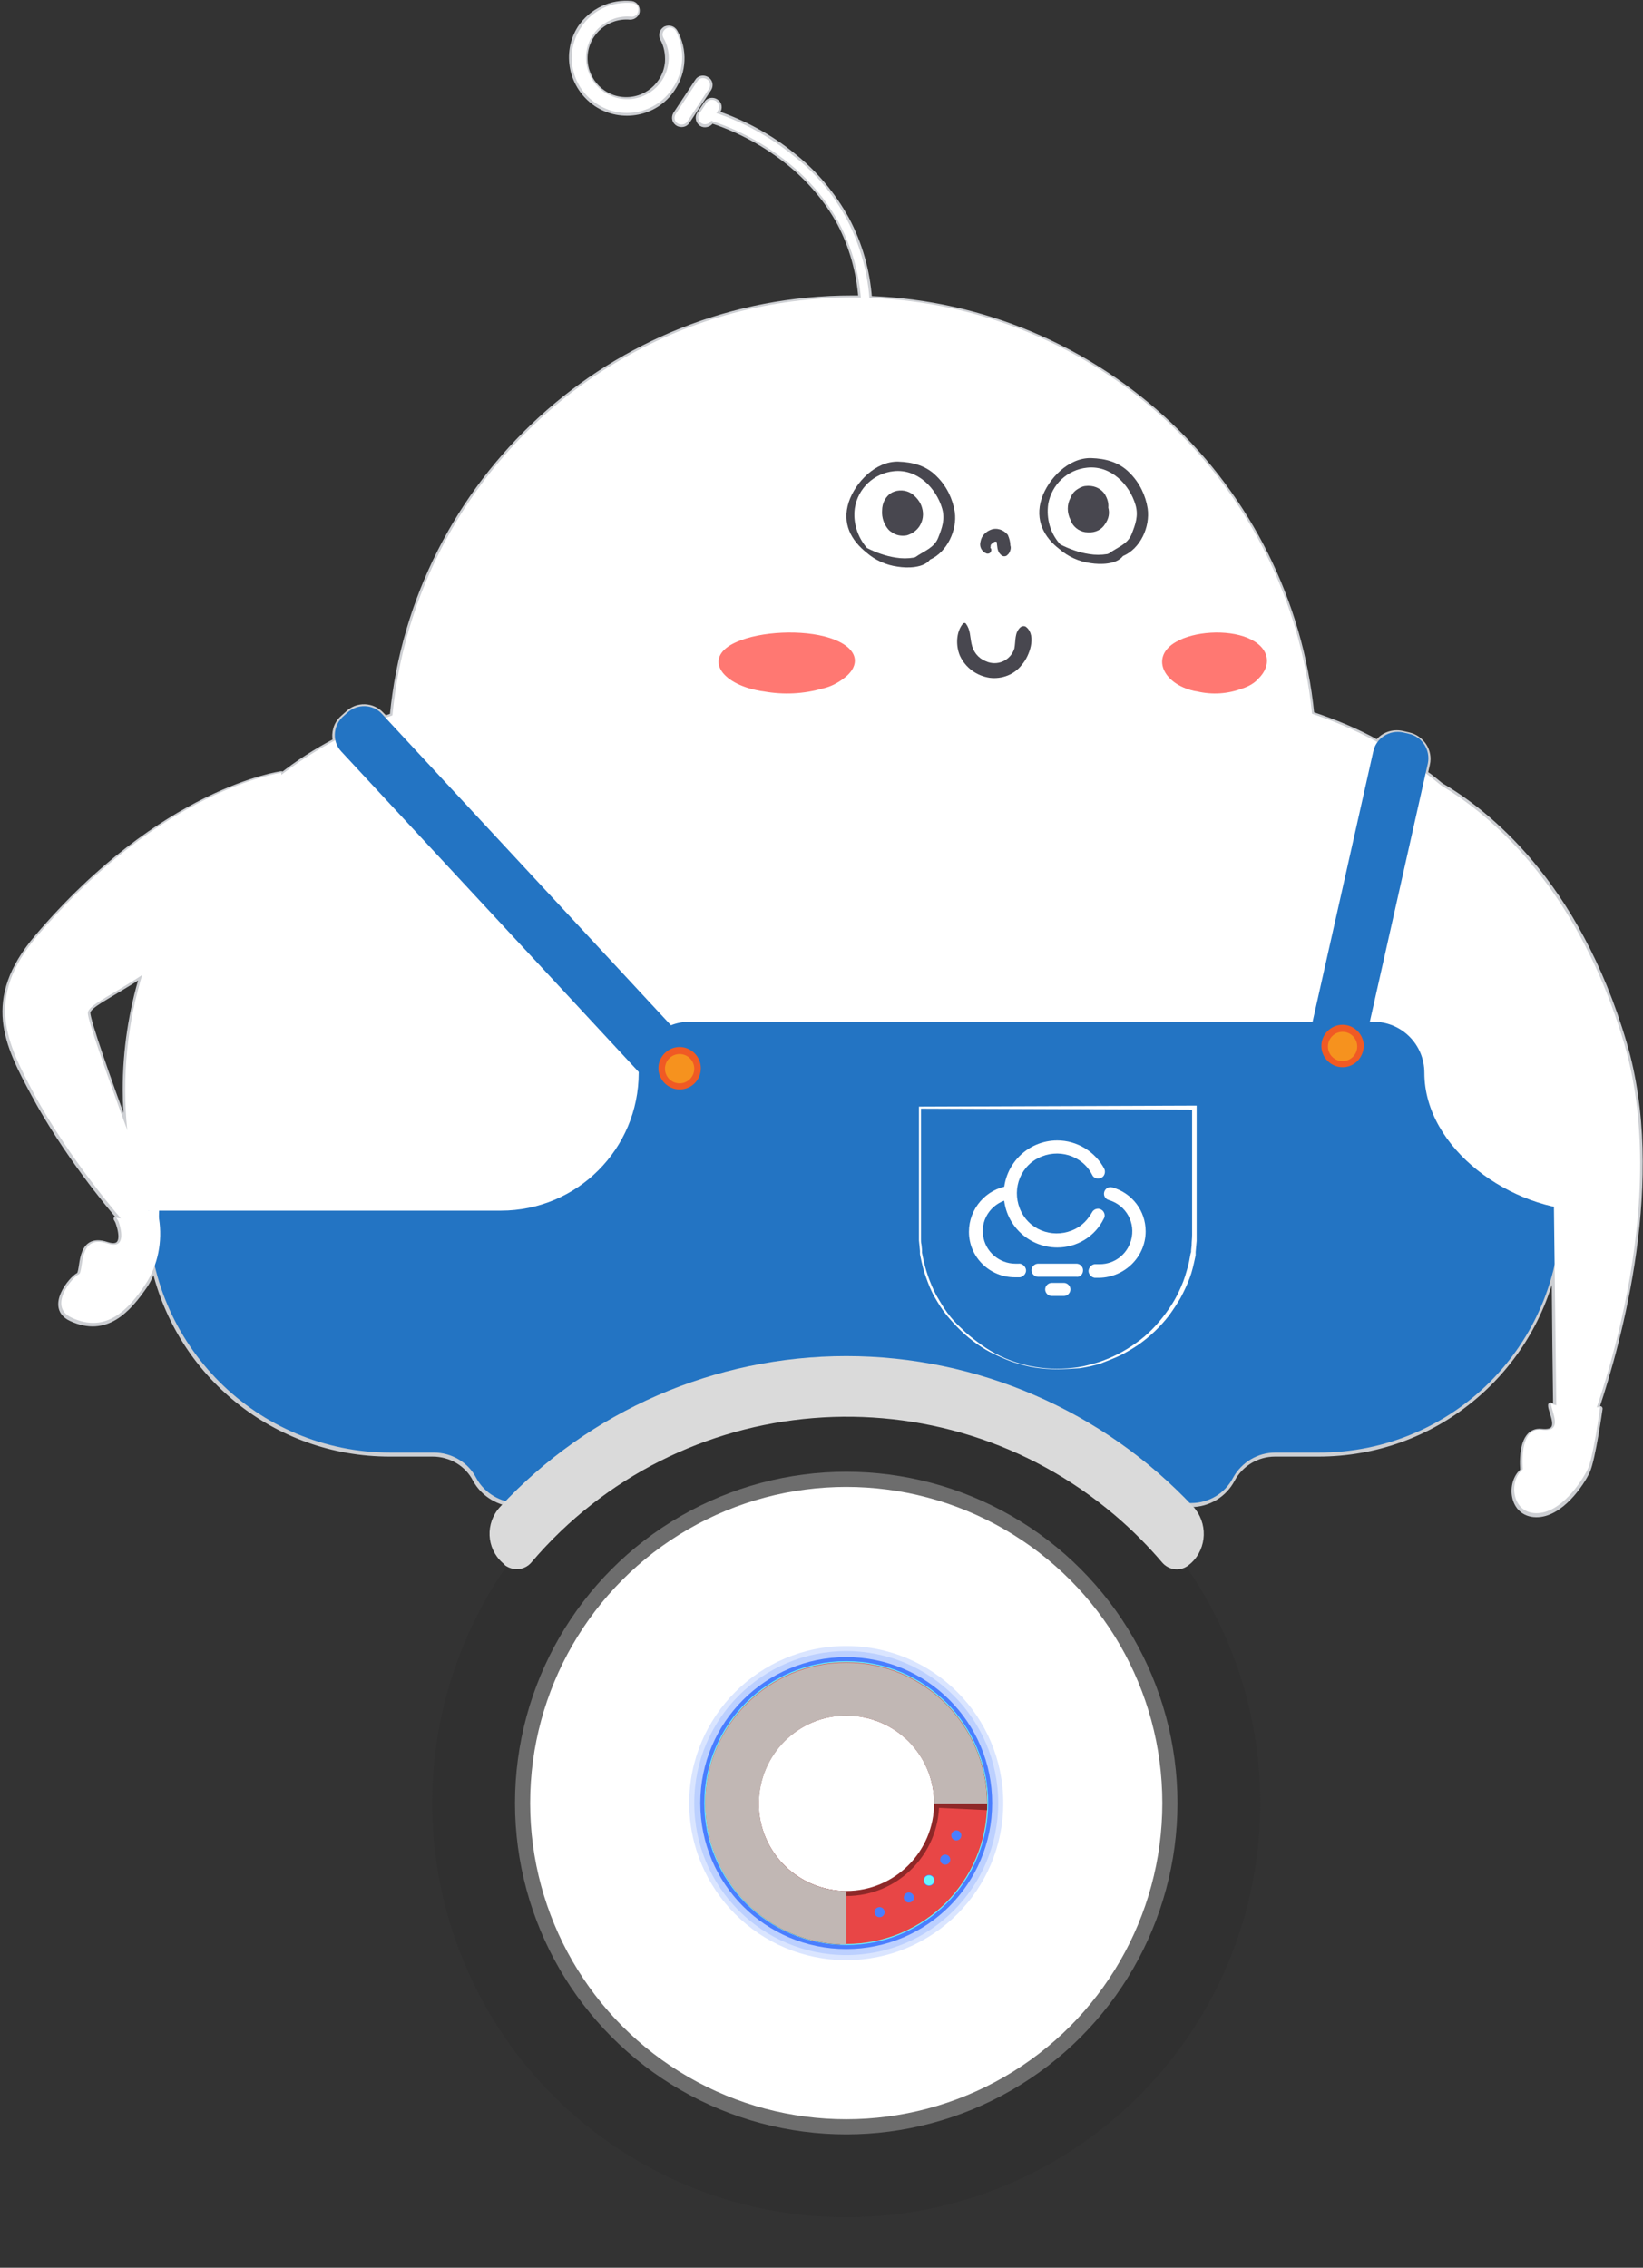 <?xml version="1.0" encoding="utf-8"?>
<!-- Generator: Adobe Illustrator 22.1.0, SVG Export Plug-In . SVG Version: 6.00 Build 0)  -->
<svg version="1.1" id="图层_1" xmlns="http://www.w3.org/2000/svg" xmlns:xlink="http://www.w3.org/1999/xlink" x="0px" y="0px"
	 viewBox="0 0 325.4 449" style="enable-background:new 0 0 325.4 449;" xml:space="preserve">
<rect x="0" y="0" width="325.4" height="449" fill="#333333" stroke="none"/>
<style type="text/css">
	.st0{fill:none;stroke:#CDCFD3;stroke-linecap:round;stroke-linejoin:round;stroke-miterlimit:10;}
	.st1{fill:#FFFFFF;}
	.st2{fill:#2374C3;}
	.st3{fill:#48474F;}
	.st4{fill:#FF7872;}
	.st5{fill:#F6921E;}
	.st6{fill:#F05A24;}
	.st7{fill:#303030;}
	.st8{fill:#6D6D6D;}
	.st9{opacity:0.2;fill:#4A7EFF;enable-background:new    ;}
	.st10{fill:#4A7EFF;}
	.st11{fill:#69F4FF;}
	.st12{fill:#E84646;}
	.st13{fill:#8E2828;}
	.st14{fill:#DADADA;}
	.st15{fill:#C1B7B4;}
</style>
<title>资源 9</title>
<g>
	<path class="st0" d="M134.3,24.5c0.6,0.3,1.4,0.2,1.8-0.4l4.3-6.5c0.4-0.6,0.3-1.5-0.4-1.9c-0.6-0.4-1.5-0.3-1.9,0.4l-4.3,6.5
		C133.4,23.3,133.6,24.1,134.3,24.5z"/>
	<path class="st0" d="M118.1,20.6c5,3.3,11.8,2,15.1-3c2.3-3.4,2.5-7.7,0.5-11.3c-0.4-0.7-1.2-0.9-1.9-0.6c-0.7,0.4-0.9,1.2-0.6,1.9
		c0.8,1.4,1.1,3.1,1,4.7c-0.4,4.5-4.4,7.8-8.9,7.4c-4.5-0.4-7.8-4.4-7.4-8.9s4.4-7.8,8.9-7.4c0.7,0,1.3-0.5,1.4-1.1
		c0.1-0.8-0.4-1.5-1.1-1.6c-4-0.4-7.9,1.4-10.2,4.8C111.7,10.5,113.1,17.2,118.1,20.6z"/>
	<path class="st0" d="M321.7,206.6c-9.4-32-27.5-46-36.3-51.1c-1-0.8-2-1.7-3.1-2.4l0.4-1.8c0.6-2.6-1.1-5.2-3.7-5.8l-1.3-0.3
		c-1.9-0.4-3.8,0.3-4.9,1.8c-4.1-2.3-8.5-4.1-13-5.6c-4.5-45.1-41.7-80.6-87.6-82.3c-0.4-5.5-1.9-10.8-4.5-15.7
		c-2.7-4.9-6.3-9.2-10.6-12.6c-4.5-3.7-9.7-6.5-15.2-8.4l0.3-0.4c0.4-0.6,0.3-1.5-0.4-1.9c0,0,0,0,0,0c-0.6-0.4-1.5-0.3-1.9,0.4
		c0,0,0,0,0,0l-1.4,2.1c-0.4,0.6-0.2,1.5,0.4,1.9c0.6,0.4,1.5,0.2,1.9-0.4l0.2-0.2c0.1,0,0.1,0.1,0.2,0.1c5.4,1.8,10.5,4.6,15,8.2
		c4.1,3.3,7.6,7.4,10.1,12c2.4,4.6,3.8,9.6,4.2,14.8c-0.6,0-1.1,0-1.7,0c-47.6,0-86.6,36.3-91.1,82.7c-0.5,0.2-0.9,0.3-1.4,0.5
		l-0.7-0.7c-1.8-2-4.9-2.1-6.8-0.2l-1,0.9c-1.3,1.2-1.7,2.9-1.4,4.5c-3.8,2-7.4,4.3-10.7,6.9c0-0.1,0-0.3,0-0.4
		c0,0-23.5,3.1-48.4,32.4c-10.5,12.4-5.9,21.3-0.6,31.1c6.1,11.4,14.8,22,17.2,24.7c-0.3,0-0.6-0.1-0.9-0.1c0.2,0.3,0.3,0.5,0.4,0.8
		c0.6,1.7,1.5,5.5-2.2,4.3c-6-2-4.5,5.6-5.7,6.1c-1.3,0.6-6.2,6.4-1.4,8.6c6.9,3.2,11.3-1.7,14.6-6.5c0.8-1.2,1.4-2.5,1.8-3.8
		c4.9,21.3,23.9,37.1,46.7,37.1h8.5c3.5,0,6.8,1.9,8.4,5c1.6,3,4.8,4.9,8.3,5h10.9v1.4c0,3.5,2.9,6.4,6.4,6.4h14.5
		c3.5,0,6.4-2.9,6.4-6.4v-1.4h1.1c2.1,0,3.9-1.7,3.9-3.9c0-1,0.8-1.9,1.9-1.9h43.2c1,0,1.9,0.8,1.9,1.9c0,2.1,1.7,3.9,3.9,3.9h1.1
		v1.4c0,3.5,2.9,6.4,6.4,6.4h14.5c3.5,0,6.4-2.9,6.4-6.4v-1.4h10.9c3.5,0,6.7-1.9,8.3-5c1.7-3.1,4.9-5,8.4-5h8.6
		c22.8,0,41.8-15.9,46.7-37.1c0.1,10.8,0.2,21.5,0.3,27.7c-0.7-0.2-1-0.3-1-0.3c-0.1,1.3,2.8,5.7-1.8,5.2s-3.7,7.8-3.7,7.8
		c-2.8,2.2-2.4,8.6,2.6,8.7c4.9,0.1,9.1-6.2,10.2-8.6s2.5-12.4,2.5-12.4c-0.2,0-0.4,0-0.7,0C320.7,265.4,329.6,233.4,321.7,206.6z
		 M28.2,193c-2.2,7.2-3.4,14.9-3.4,22.8c0,2.8,0.2,5.6,0.5,8.3c-3.8-10.3-7.9-22-7.9-23.5C17.3,199.1,21.1,197.6,28.2,193z"/>
</g>
<g>
	<circle class="st1" cx="168.8" cy="150.4" r="91.5"/>
	<path class="st1" d="M55.7,153c0,0-23.5,3.1-48.4,32.4c-10.5,12.4-5.8,21.3-0.6,31.1c7.1,13.2,17.8,25.4,17.8,25.4l6.8-1.8
		c0,0-13.9-36.7-13.9-39.5s13-5.5,36.4-28.6C55.3,165.8,56,159.4,55.7,153z"/>
	<path class="st1" d="M171.7,64.1h-0.2c-0.5,0-0.9-0.4-0.9-0.9c0.2-6.6-1.3-13.1-4.4-19c-2.5-4.6-6-8.7-10.1-12
		c-4.5-3.6-9.6-6.4-15-8.2c-0.5-0.2-0.7-0.7-0.5-1.2c0.2-0.4,0.6-0.6,1-0.5c5.7,1.9,10.9,4.8,15.5,8.5c4.4,3.4,8,7.7,10.6,12.6
		c3.2,6.1,4.8,13,4.6,19.9C172.4,63.6,172.1,64,171.7,64.1z"/>
	<path class="st1" d="M140,15.7c-0.6-0.4-1.5-0.3-1.9,0.4l-4.3,6.5c-0.4,0.7-0.2,1.5,0.5,1.9c0.6,0.3,1.4,0.2,1.8-0.4l4.3-6.5
		C140.8,17,140.7,16.1,140,15.7z"/>
	<path class="st1" d="M133.2,17.5c-3.3,5-10.1,6.4-15.1,3c-5-3.3-6.4-10.1-3-15.1c2.2-3.4,6.1-5.2,10.2-4.8c0.8,0.1,1.3,0.8,1.1,1.6
		c-0.1,0.7-0.7,1.2-1.4,1.1c-4.5-0.4-8.5,2.9-8.9,7.4s2.9,8.5,7.4,8.9c4.5,0.4,8.5-2.9,8.9-7.4c0.2-1.6-0.2-3.3-1-4.7
		c-0.4-0.7-0.1-1.5,0.6-1.9s1.5-0.1,1.9,0.6C135.7,9.8,135.5,14.2,133.2,17.5z"/>
	<path class="st1" d="M141.8,20c-0.6-0.4-1.5-0.3-1.9,0.4c0,0,0,0,0,0l-1.4,2.1c-0.4,0.6-0.2,1.5,0.4,1.9c0.6,0.4,1.5,0.2,1.9-0.4
		l0,0l1.4-2.1C142.6,21.3,142.4,20.5,141.8,20C141.8,20,141.8,20,141.8,20z"/>
	<path class="st1" d="M235.3,287H103.2c-43.3,0-78.4-27.9-78.4-71.2l0,0c0-43.3,35.1-78.4,78.4-78.4h132.1
		c43.3,0,78.4,35.1,78.4,78.4l0,0C313.7,259.1,278.6,287,235.3,287z"/>
	<path class="st1" d="M198.7,256.2c-6,0-10.9-4.9-10.9-10.9c0-5.4,4-10,9.4-10.7c0.9-0.1,1.6,0.6,1.7,1.5c0,0.8-0.5,1.5-1.3,1.7
		c-4.2,0.6-7.1,4.5-6.5,8.7c0.5,3.8,3.8,6.6,7.6,6.6c0.3,0,0.5,0,0.8,0c0.9-0.1,1.7,0.5,1.7,1.4c0.1,0.9-0.5,1.7-1.4,1.7l0,0
		C199.5,256.2,199.1,256.2,198.7,256.2z M229.7,245.3c0-4.9-3.2-9.1-7.9-10.5c-0.9-0.2-1.7,0.4-1.9,1.2c-0.2,0.8,0.3,1.6,1,1.9
		c4.1,1.2,6.5,5.4,5.3,9.5c-0.9,3.3-4,5.6-7.4,5.6c-0.3,0-0.5,0-0.8,0c-0.9-0.1-1.7,0.5-1.7,1.4c-0.1,0.9,0.5,1.7,1.4,1.7
		c0.4,0,0.7,0.1,1.1,0.1C224.9,256.2,229.7,251.3,229.7,245.3C229.7,245.3,229.7,245.3,229.7,245.3L229.7,245.3z M214.9,254.6
		c0-0.9-0.7-1.6-1.6-1.6h-9.1c-0.9-0.1-1.7,0.6-1.7,1.5c-0.1,0.9,0.6,1.7,1.5,1.7c0.1,0,0.2,0,0.3,0h9.1
		C214.2,256.2,214.9,255.5,214.9,254.6L214.9,254.6z M211.9,259.1c0-0.9-0.7-1.6-1.6-1.6h0h-2.9c-0.9-0.1-1.7,0.6-1.7,1.5
		s0.6,1.7,1.5,1.7c0.1,0,0.2,0,0.3,0h2.9C211.1,260.7,211.9,260,211.9,259.1L211.9,259.1z"/>
	<path class="st1" d="M208.8,249.2c-7,0-12.6-5.7-12.6-12.7c0-7,5.7-12.6,12.7-12.6c4.7,0,8.9,2.6,11.1,6.7c0.4,0.8,0,1.8-0.8,2.1
		c-0.7,0.3-1.6,0.1-2-0.6c-2.5-4.6-8.2-6.4-12.8-3.9s-6.4,8.2-3.9,12.8s8.2,6.4,12.8,3.9c1.7-0.9,3-2.3,3.9-3.9
		c0.4-0.8,1.4-1.1,2.2-0.7s1.1,1.4,0.7,2.2C217.8,246.6,213.5,249.2,208.8,249.2z"/>
	<path class="st1" d="M134.4,305.5h-14.5c-3.5,0-6.4-2.9-6.4-6.4v-1.8c0-3.5,2.9-6.4,6.4-6.4h14.5c3.5,0,6.4,2.9,6.4,6.4v1.8
		C140.8,302.6,138,305.5,134.4,305.5z"/>
	<path class="st1" d="M204.1,290.8h14.5c3.5,0,6.4,2.9,6.4,6.4v1.8c0,3.5-2.9,6.4-6.4,6.4h-14.5c-3.5,0-6.4-2.9-6.4-6.4v-1.8
		C197.7,293.7,200.6,290.8,204.1,290.8z"/>
	<path class="st2" d="M309.1,239.7h5.4c-15.1,0-32.4-12.2-32.4-27.3l0,0c0-5.6-4.5-10.1-10.1-10.1H136.6c-5.6,0-10.1,4.5-10.1,10.1
		l0,0l0,0c0,15.1-12.2,27.3-27.3,27.3h0H29.4c0,26.5,21.5,47.9,47.9,47.9h8.6c3.5,0,6.8,1.9,8.4,5l0,0c1.6,3,4.8,4.9,8.3,5h39.3
		c2.1,0,3.9-1.7,3.9-3.9l0,0l0,0c0-1,0.8-1.9,1.9-1.9c0,0,0,0,0,0h43.1c1,0,1.9,0.8,1.9,1.9l0,0l0,0c0,2.1,1.7,3.9,3.9,3.9h0h39.3
		c3.5,0,6.7-1.9,8.3-5l0,0c1.7-3.1,4.9-5,8.4-5h8.5C287.7,287.7,309.1,266.2,309.1,239.7z"/>
	<path class="st1" d="M209.3,271.1c-1.4,0-2.8-0.1-4.2-0.3c-1.4-0.2-2.8-0.6-4.1-1c-1.3-0.4-2.6-1-3.9-1.6c-1.3-0.6-2.5-1.3-3.6-2.1
		c-2.3-1.6-4.3-3.6-6.1-5.8c-0.9-1.1-1.6-2.3-2.3-3.5c-0.7-1.2-1.2-2.5-1.7-3.9c-0.5-1.3-0.8-2.7-1.1-4.1l-0.1-0.5V248v-0.3
		l-0.1-1.1l-0.1-1c0-0.4,0-0.7,0-1c0-0.7,0-1.4,0-2.1v-6.3v-16.8v-0.3h0.3l54.5-0.2h0.2v23.6c0,0.7,0,1.4,0,2.1c0,0.4,0,0.7,0,1.1
		l-0.1,1.1l-0.1,1.1v0.3v0.3l-0.1,0.5c-0.3,1.4-0.6,2.8-1.1,4.1c-0.5,1.3-1.1,2.6-1.8,3.9c-0.7,1.2-1.5,2.4-2.3,3.5
		c-1.7,2.2-3.8,4.2-6.1,5.8c-1.2,0.8-2.4,1.5-3.6,2.1c-1.3,0.6-2.6,1.1-3.9,1.6c-1.3,0.4-2.7,0.7-4.1,0.9
		C212.2,271,210.8,271.1,209.3,271.1z M209.3,271c1.4,0,2.8-0.1,4.2-0.3c1.4-0.2,2.7-0.6,4.1-1c2.7-0.9,5.2-2.2,7.4-3.8
		c2.3-1.6,4.2-3.6,5.9-5.9c0.8-1.1,1.6-2.3,2.2-3.5c0.6-1.2,1.2-2.5,1.6-3.8c0.4-1.3,0.8-2.6,1-4l0.1-0.5l0.1-0.3v-0.3l0.1-1
		c0-0.7,0.1-1.4,0.1-2.1s0-1.4,0-2.1v-23.1l0.5,0.4l-54.5-0.2l0.3-0.3v16.8v6.3c0,0.7,0,1.4,0,2.1c0,0.3,0,0.7,0,1s0,0.7,0.1,1
		l0.1,1v0.3v0.3l0.1,0.5c0.5,2.7,1.4,5.4,2.7,7.9c0.7,1.2,1.4,2.4,2.2,3.5c0.8,1.1,1.8,2.2,2.8,3.1c1,1,2.1,1.9,3.2,2.7
		C198.1,269.2,203.6,271,209.3,271z"/>
	<path class="st1" d="M201,252.9c-5,0-9.1-4-9.1-9c0-4.6,3.4-8.5,7.9-9.1c0.7-0.1,1.4,0.4,1.5,1.1s-0.4,1.4-1.1,1.5
		c-3.5,0.5-6,3.7-5.5,7.2c0.4,3.2,3.2,5.6,6.4,5.6c0.2,0,0.4,0,0.6,0c0.7-0.1,1.4,0.5,1.5,1.2c0.1,0.7-0.5,1.4-1.2,1.5
		C201.7,252.9,201.4,252.9,201,252.9z M226.9,243.8c0-4.1-2.7-7.6-6.6-8.7c-0.7-0.2-1.4,0.2-1.6,0.9c-0.2,0.7,0.2,1.4,0.9,1.6
		c3.4,1,5.4,4.5,4.4,8c-0.8,2.8-3.3,4.7-6.2,4.7c-0.2,0-0.4,0-0.7,0c-0.7-0.1-1.4,0.5-1.5,1.2c-0.1,0.7,0.5,1.4,1.2,1.5
		c0.3,0,0.6,0,0.9,0C222.8,252.9,226.9,248.8,226.9,243.8z M214.5,251.5c0-0.7-0.6-1.3-1.3-1.3h-7.6c-0.7,0-1.3,0.6-1.3,1.3
		s0.6,1.3,1.3,1.3h7.6C213.9,252.9,214.5,252.3,214.5,251.5L214.5,251.5z M212,255.3c0-0.7-0.6-1.3-1.3-1.3h-2.4
		c-0.7,0-1.3,0.6-1.3,1.3c0,0.7,0.6,1.3,1.3,1.3h2.4C211.4,256.6,212,256,212,255.3C212,255.3,212,255.3,212,255.3z"/>
	<path class="st1" d="M209.4,247c-5.8,0-10.6-4.7-10.6-10.6c0-5.8,4.7-10.6,10.6-10.6c3.9,0,7.5,2.2,9.3,5.6
		c0.3,0.6,0.1,1.5-0.6,1.8s-1.5,0.1-1.8-0.6c-2-3.9-6.8-5.3-10.7-3.3s-5.3,6.8-3.3,10.7s6.8,5.3,10.7,3.3c1.4-0.7,2.5-1.9,3.3-3.3
		c0.3-0.6,1.2-0.9,1.8-0.5c0.6,0.3,0.9,1.2,0.5,1.8C216.9,244.8,213.3,247,209.4,247z"/>
	<path class="st3" d="M227.3,100.7c-0.4-2.6-1.6-5.1-3.5-7c-2.1-2.2-4.8-2.9-7.7-3c-4.5-0.1-8.5,4.1-9.8,8c-1.4,4.3,0.5,7.7,3.5,10
		c1.7,1.5,3.9,2.5,6.2,2.8c1.9,0.3,5.1,0.3,6.4-1.4C225.9,108.6,227.8,104.3,227.3,100.7z"/>
	<path class="st1" d="M219.6,109.6c-0.1,0-0.2,0.1-0.3,0.1c-1.2,0.2-2.4,0.2-3.6,0c-2-0.3-3.9-1-5.7-1.9c-2-2.2-2.8-5.1-2.4-8
		c0.7-3.9,3.8-6.8,7.7-7.2c4.7-0.5,8.4,3.3,9.6,7.4c0.6,2.1,0,3.8-0.8,5.8S221.2,108.4,219.6,109.6z"/>
	<path class="st3" d="M219.5,100.5c0.1-0.9-0.2-1.8-0.6-2.5c-0.7-1.2-2-1.8-3.3-1.8h-0.2c-0.7,0-1.3,0.2-1.9,0.6
		c-0.7,0.4-1.2,1-1.5,1.8c-0.7,1.3-0.7,2.9,0,4.3c0.1,0.2,0.1,0.3,0.2,0.5c0.6,1.2,1.9,2,3.2,2h0.1c1.4,0.1,2.7-0.5,3.4-1.7
		C219.6,102.7,219.8,101.6,219.5,100.5z"/>
	<path class="st3" d="M189.1,101.4c-0.4-2.6-1.6-5.1-3.5-7c-2.1-2.2-4.8-2.9-7.7-3c-4.5-0.1-8.5,4.1-9.8,8c-1.4,4.3,0.5,7.6,3.5,10
		c1.7,1.5,3.9,2.5,6.2,2.8c1.9,0.3,5.1,0.3,6.4-1.4C187.6,109.3,189.6,104.9,189.1,101.4z"/>
	<path class="st1" d="M181.3,110.3l-0.3,0.1c-1.2,0.2-2.4,0.2-3.6,0c-2-0.3-3.9-1-5.7-1.9c-1.9-2.2-2.8-5.1-2.4-7.9
		c0.6-3.9,3.8-6.9,7.7-7.3c4.7-0.5,8.4,3.3,9.6,7.4c0.6,2.1,0,3.8-0.8,5.8S183,109.1,181.3,110.3z"/>
	<path class="st3" d="M182.6,100.5c-0.3-1.1-1.1-2.1-2.1-2.8c-1.1-0.7-2.6-0.8-3.8-0.2c-1.3,0.7-2,2.1-2,3.6
		c-0.1,1.4,0.4,2.8,1.3,3.8c0.1,0.1,0.3,0.3,0.5,0.4c0.9,0.7,2,0.9,3.1,0.7c1-0.3,1.9-0.9,2.5-1.8
		C182.8,103.1,183,101.8,182.6,100.5z"/>
	<path class="st3" d="M200.1,108c0-0.7-0.2-1.4-0.5-2.1c-0.8-1-2.2-1.5-3.4-1c-1,0.4-1.8,1.2-2,2.3c-0.3,1,0.2,2,1.2,2.4
		c0.4,0.1,0.8-0.1,0.9-0.5c0.1-0.3,0-0.5-0.2-0.7c0.1,0.1,0.1-0.3,0.1-0.4c0.1-0.3,0.1-0.2,0.3-0.4s0.6-0.5,0.9-0.3
		c0.1,0.8,0.1,1.7,0.6,2.3l0.1,0.1c0.3,0.4,0.8,0.6,1.3,0.3c0.1-0.1,0.2-0.2,0.3-0.3l0.1-0.1C200.1,109.1,200.3,108.5,200.1,108z"/>
	<path class="st3" d="M203.3,124.2c-0.3-0.3-0.8-0.3-1.2,0c-1.2,1.1-0.9,2.6-1.2,4.2c-0.7,2.2-3,3.4-5.2,2.7
		c-0.2-0.1-0.3-0.1-0.5-0.2c-1.5-0.6-2.5-1.9-2.8-3.5c-0.3-1.4-0.2-2.7-1.1-3.9c-0.1-0.2-0.4-0.2-0.6,0c0,0,0,0,0,0
		c-1.4,1.7-1.4,4.4-0.6,6.3c1.1,2.4,3.3,4,5.9,4.4c2.4,0.3,4.9-0.6,6.4-2.6C203.9,129.9,205.3,125.9,203.3,124.2z"/>
	<path class="st4" d="M249.2,134.4c2.7-2.6,2.4-6.2-2.1-8.1c-4.1-1.7-10.6-1.3-14.2,0.8c-5.1,2.9-2.6,8.3,3.6,9.7l0.6,0.1
		c3,0.7,6.1,0.5,9-0.6C247.3,135.9,248.4,135.3,249.2,134.4z"/>
	<path class="st4" d="M167,134.4c3.6-2.6,3.2-6.2-2.7-8.1c-5.3-1.7-13.7-1.3-18.4,0.8c-6.7,2.9-3.4,8.3,4.7,9.7l0.7,0.1
		c3.9,0.7,7.9,0.5,11.7-0.6C164.4,136,165.8,135.3,167,134.4z"/>
	<path class="st2" d="M67.8,142l1-0.9c2-1.8,5-1.7,6.8,0.2l63.5,68.4c1.8,2,1.7,5-0.2,6.8l-1,0.9c-2,1.8-5,1.7-6.8-0.2l-63.5-68.4
		C65.8,146.9,65.9,143.9,67.8,142z"/>
	<circle class="st5" cx="134.6" cy="211.6" r="3.5"/>
	<path class="st6" d="M134.6,215.7c-2.3,0-4.2-1.9-4.2-4.2c0-2.3,1.9-4.2,4.2-4.2c2.3,0,4.2,1.9,4.2,4.2
		C138.8,213.9,136.9,215.7,134.6,215.7z M134.6,208.7c-1.6,0-2.9,1.3-2.9,2.9s1.3,2.9,2.9,2.9s2.9-1.3,2.9-2.9v0
		C137.5,210,136.2,208.7,134.6,208.7z"/>
	<path class="st1" d="M23,241.1c1.5,0.3,3.1,0.1,4.5-0.6c1.7-0.7,3.4-1.5,3.8-1.6s0.1,1.4,0.2,2.4c0.7,4.5-0.2,9.2-2.7,13
		c-3.3,4.9-7.7,9.8-14.6,6.6c-4.8-2.2,0.1-8,1.4-8.6c1.1-0.5-0.3-8.1,5.7-6.1c3.6,1.2,2.8-2.5,2.2-4.3
		C23.3,241.6,23.2,241.3,23,241.1z"/>
	<path class="st1" d="M280.4,153c0,0,28.5,10.5,41.3,53.7c10.2,34.7-7.7,78.1-7.7,78.1l-5.7-0.9c0,0-0.8-65.5-0.8-68
		s-20.2-19.3-28.4-49.6C276.5,156.5,280.4,153,280.4,153z"/>
	<path class="st1" d="M307.2,277.9c0,0,2.2,1.2,9.7,0.7c0,0-1.3,10-2.5,12.4s-5.3,8.7-10.2,8.6s-5.4-6.5-2.6-8.7
		c0,0-0.9-8.4,3.7-7.8S307.1,279.2,307.2,277.9z"/>
	<path class="st2" d="M263.7,214l-1.3-0.3c-2.6-0.6-4.2-3.2-3.7-5.8l13.3-59.2c0.6-2.6,3.2-4.2,5.8-3.7l1.3,0.3
		c2.6,0.6,4.2,3.2,3.7,5.8l-13.3,59.2C268.9,213,266.3,214.6,263.7,214z"/>
	<circle class="st5" cx="265.9" cy="207.2" r="3.5"/>
	<path class="st6" d="M265.9,211.3c-2.3,0-4.2-1.9-4.2-4.2c0-2.3,1.9-4.2,4.2-4.2c2.3,0,4.2,1.9,4.2,4.2c0,0,0,0,0,0
		C270,209.5,268.2,211.3,265.9,211.3C265.9,211.3,265.9,211.3,265.9,211.3z M265.9,204.3c-1.6,0-2.9,1.3-2.9,2.9
		c0,1.6,1.3,2.9,2.9,2.9s2.9-1.3,2.9-2.9v0C268.8,205.6,267.5,204.3,265.9,204.3z"/>
</g>
<g>
	<circle class="st7" cx="167.6" cy="357" r="82"/>
	<circle class="st8" cx="167.6" cy="357" r="65.6"/>
	<circle class="st1" cx="167.6" cy="357" r="62.6"/>
	<circle class="st9" cx="167.6" cy="357" r="31.1"/>
	<circle class="st9" cx="167.6" cy="357" r="30.1"/>
	<circle class="st10" cx="167.6" cy="357" r="28.9"/>
	<circle class="st11" cx="167.6" cy="357" r="28.1"/>
	<circle class="st12" cx="167.6" cy="357" r="27.9"/>
	<circle class="st13" cx="167.6" cy="357" r="18.4"/>
	<circle class="st1" cx="167.6" cy="357" r="17.4"/>
	<path class="st14" d="M167.6,268.5c-26,0-50.9,10.8-68.6,29.9c-2.9,3.2-2.7,8.1,0.5,11c0.2,0.2,0.4,0.3,0.5,0.5l0,0
		c1.6,1.2,3.9,1,5.2-0.5c29.3-34.5,81.1-38.7,115.6-9.4c3.4,2.9,6.5,6,9.4,9.4c1.3,1.5,3.6,1.8,5.2,0.5l0,0c3.4-2.6,4-7.6,1.4-11
		c-0.1-0.2-0.3-0.4-0.4-0.5C218.5,279.3,193.6,268.5,167.6,268.5z"/>
	<path class="st13" d="M166.8,374.4c-9.6-0.5-17-8.6-16.5-18.2c0.5-9.6,8.6-17,18.2-16.5c9.6,0.5,17,8.6,16.5,18.2l10.5,0.5
		c0.7-15.4-11.2-28.4-26.6-29.1c-15.4-0.7-28.4,11.2-29.1,26.6c-0.7,15.4,11.2,28.4,26.6,29.1L166.8,374.4z"/>
	<path class="st15" d="M167.6,374.4c-9.6,0-17.4-7.8-17.3-17.4s7.8-17.4,17.4-17.3c9.6,0,17.3,7.8,17.3,17.4h10.5
		c0-15.4-12.5-27.9-27.9-27.9s-27.9,12.5-27.9,27.9c0,15.4,12.5,27.9,27.9,27.9c0,0,0,0,0,0L167.6,374.4z"/>
	<circle class="st10" cx="189.4" cy="363.4" r="1"/>
	<circle class="st10" cx="187.2" cy="368.2" r="1"/>
	<circle class="st10" cx="184" cy="372.3" r="1.1"/>
	<circle class="st11" cx="184" cy="372.3" r="1"/>
	<circle class="st10" cx="180" cy="375.7" r="1"/>
	<circle class="st10" cx="174.2" cy="378.6" r="1"/>
</g>
</svg>
